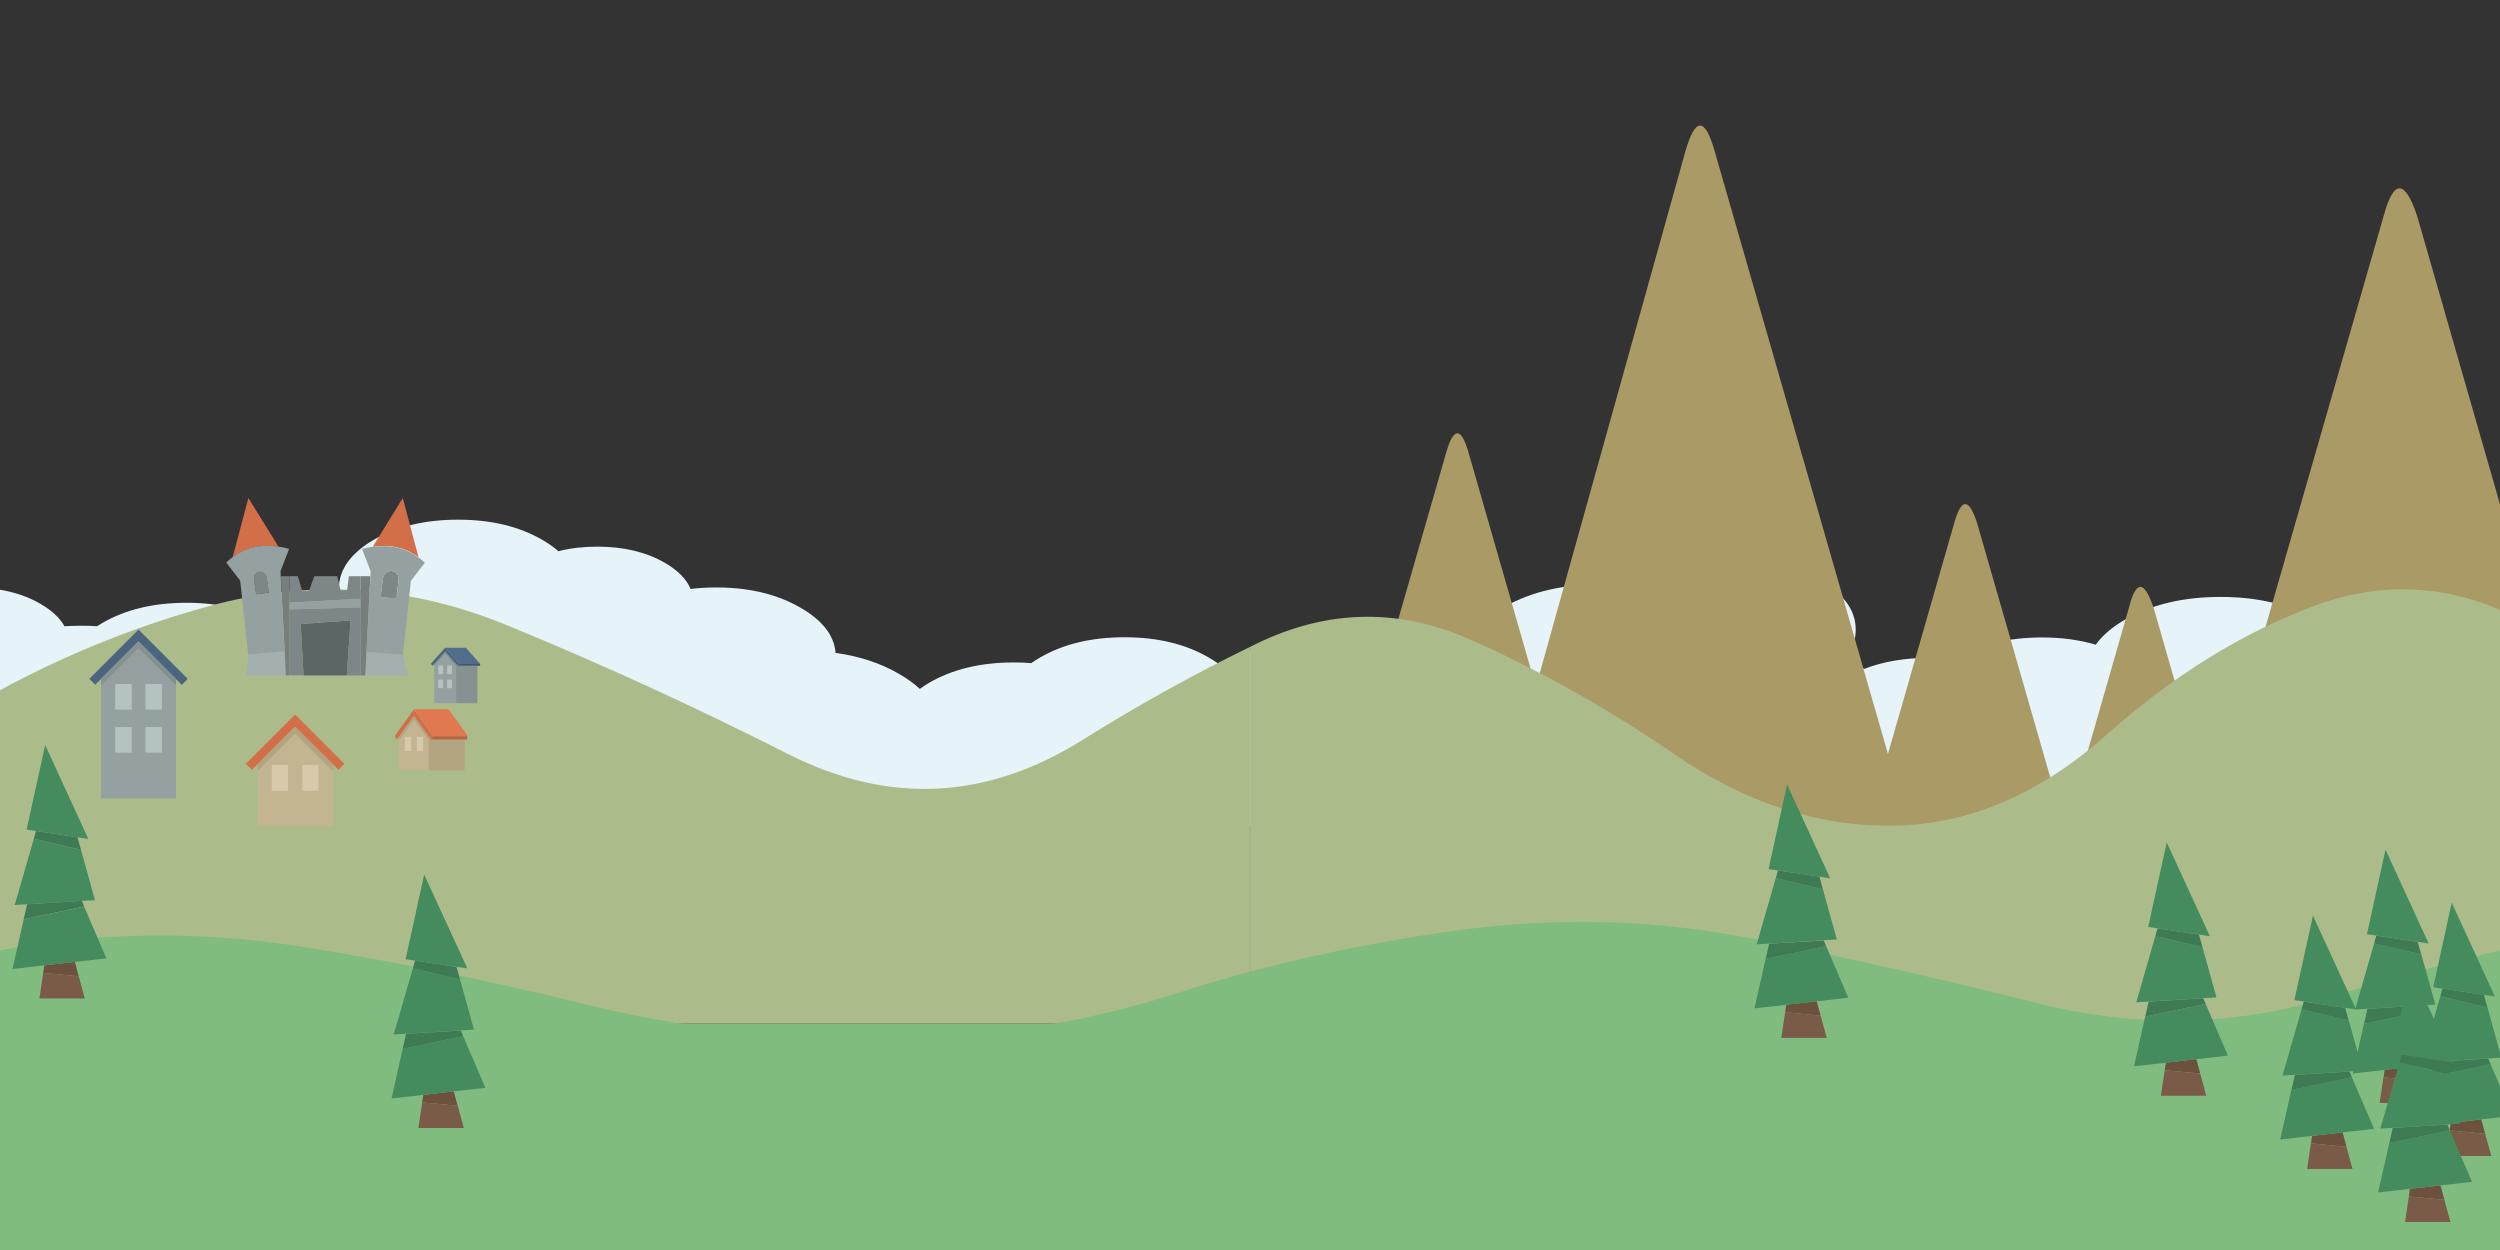 <?xml version="1.0" encoding="utf-8"?>
<!-- Generator: Adobe Illustrator 27.3.1, SVG Export Plug-In . SVG Version: 6.00 Build 0)  -->
<svg version="1.1" id="Calque_1" xmlns="http://www.w3.org/2000/svg" xmlns:xlink="http://www.w3.org/1999/xlink" x="0px" y="0px"
	 viewBox="0 0 2560 1280" style="enable-background:new 0 0 2560 1280;" xml:space="preserve">
<rect x="0" y="0" width="2560" height="1280" fill="#333333" stroke="none"/>
<style type="text/css">
	.st0{fill:#E6F4FA;}
	.st1{fill:#AA9A66;}
	.st2{fill:#ABBC8A;}
	.st3{fill:#80BC80;}
	.st4{fill:#95A1A1;}
	.st5{fill:#B5C2C2;}
	.st6{fill:#4B6480;}
	.st7{fill:#869191;}
	.st8{fill:#C4B592;}
	.st9{fill:#D7C9A9;}
	.st10{fill:#B4A582;}
	.st11{fill:#D26F49;}
	.st12{fill:#B66141;}
	.st13{fill:#E07850;}
	.st14{fill:#516D8C;}
	.st15{fill:#40556D;}
	.st16{fill:#A4AFAF;}
	.st17{fill:#5B6666;}
	.st18{fill:#7E8787;}
	.st19{fill:#767E7E;}
	.st20{fill:#6D503D;}
	.st21{fill:#795B48;}
	.st22{fill:#448C5E;}
	.st23{fill:#3E7B54;}
</style>
<g id="Nuages" transform="matrix( 1, 0, 0, 1, 313.95,1045.25) ">
	<g>
		<g id="Layer0_77_FILL">
			<path class="st0" d="M2247.5-441.7c-36.6,0.5-68,8.1-94.1,22.8c-7.6-0.8-15.5-1.2-23.7-1.2c-25.6,0-48.2,4-68,11.9
				c-1.4-0.8-2.7-1.6-4.1-2.4c-26.9-15.6-59.5-23.4-97.7-23.4c-38.3,0-71,7.8-98.1,23.4c-13.2,7.7-23.1,16.2-29.7,25.5
				c-16.6-4.9-35-7.4-55.1-7.4c-33.8,0-62.6,6.9-86.4,20.8c-1,0.6-1.9,1.1-2.7,1.6c-8.4-1-17.1-1.5-26.3-1.5
				c-25,0-47.4,3.8-66.9,11.4c-4.2-5-9.7-9.6-16.7-13.9c5.6-8.2,8.3-17,8.3-26.5c0-15.5-7.6-29.3-22.7-41.2c-3.9-3-8.3-5.9-13.1-8.7
				c-23.7-13.8-52.4-20.7-86.3-20.7c-33.8,0-62.6,6.9-86.6,20.7c-4.1,2.4-7.8,4.9-11.2,7.4c-13.4-2.4-27.7-3.6-42.8-3.6
				c-17.5,0-33.9,1.6-49.2,4.9c-17.9,3.9-34.1,10.1-48.7,18.5c-26.1,15-39.5,33.1-40.3,54.3c-19.4,3.2-36.8,9.2-52.1,18.1
				c-2.5,1.4-4.7,2.8-6.8,4.2c-3.5-11.1-12.6-20.8-27.2-29.3c-19.1-11.1-42.2-16.6-69.4-16.6s-50.4,5.5-69.6,16.6
				c-8.4,4.9-14.9,10.2-19.6,15.9c-4.7-4.1-10.3-8.1-16.8-11.8c-23.7-13.8-52.4-20.8-86.3-20.8c-33.9,0-62.7,6.9-86.6,20.8
				c-3.2,1.8-6.2,3.8-9,5.7c-5.8-0.5-11.7-0.7-17.7-0.7c-33.9,0-62.7,6.9-86.6,20.7c-3.6,2-6.8,4.2-9.7,6.4
				c-5.9-5.5-13.1-10.7-21.5-15.5c-18.8-10.9-40.4-18-64.8-21.4c-1.5-17.9-13.4-33.3-35.8-46.2c-16.8-9.8-36-16.1-57.8-19
				c-9.1-1.2-18.6-1.8-28.5-1.8c-9.2,0-18,0.5-26.4,1.5c-4.1-10-12.9-18.9-26.3-26.7c-19.1-11.1-42.2-16.6-69.4-16.6
				c-14.4,0-27.6,1.6-39.6,4.7c-4.7-4.1-10.2-8-16.5-11.6c-23.7-13.8-52.4-20.7-86.3-20.7c-33.8,0-62.6,6.9-86.6,20.7
				C44.9-478.4,33-461.7,33-442.2c0,0.2,0,0.4,0,0.5c0.1,4.8,0.9,9.4,2.4,13.9c-23.6,1.1-43.9,6.5-61,16.4c-3.1,1.8-5.9,3.7-8.5,5.7
				c-0.9-0.5-1.7-1-2.4-1.5c-23.8-13.8-52.6-20.8-86.4-20.8c-33.8,0-62.6,6.9-86.4,20.8c-1.9,1.1-3.6,2.1-5.3,3.2
				c-5.5-0.4-11.1-0.5-16.9-0.5c-5.6,0-11.2,0.2-16.5,0.5c-4.6-8.5-12.8-16.1-24.5-22.9c-12.8-7.5-27.5-12.4-44.1-14.9
				c-0.1,0-0.2,0-0.3,0v242.5h2564.4V-441.7z"/>
		</g>
	</g>
</g>
<g id="Montagne" transform="matrix( 1, 0, 0, 1, 313.95,1045.25) ">
	<g>
		<g id="Layer0_78_FILL">
			<path class="st1" d="M2416.3-341.8L2358-139.3l-196.8-684.8c-12.6-37.7-24-37.7-34.3,0l-175.4,610.2l-59.9-208.1
				c-9.8-29.7-18.4-29.7-25.8,0l-64.9,226.1L1711-508.3c-8.6-27.7-16.7-27.7-24.2,0l-67.5,235.1l-177.2-616.4
				c-10.1-36.1-20.2-36.1-30.4,0l-152.9,547.8l-68.4-238.1c-8-28.9-16-28.9-24,0l-106.1,369.1l-37.7-131v261.9h1393.7L2416.3-341.8
				L2416.3-341.8z"/>
		</g>
	</g>
</g>
<g id="herbe_premier_plan" transform="matrix( 1, 0, 0, 1, 313.95,1045.25) ">
	<g>
		<g id="Layer0_82_FILL_00000049914531448842773110000002094001504960362914_">
			<path class="st2" d="M2832.7,2.9v-385.7c-42.4,28.3-84,60-125,95.2c-71.6,61.6-144.9,66.4-219.7,14.5
				c-69.4-48.3-139.5-92.3-210.4-132.2c-72.7-40.8-146.4-47.4-221-19.8c-74.5,27.7-145.7,71.8-213.6,132.4
				c-68.6,60.9-141.3,91.9-217.8,92.9c-76.5,1.2-150.6-22.7-222.1-71.5c-69.4-47.7-140.2-87.5-212.3-119.4
				c-75.4-33.1-150.2-30.4-224.7,7.9V2.9L2832.7,2.9L2832.7,2.9z"/>
		</g>
	</g>
</g>
<g id="herbe_premier_plan_00000016791591807454196100000002006333621401312657_" transform="matrix( 1, 0, 0, 1, 314.2,1044.8) ">
	<g>
		<g id="Layer0_75_FILL">
			<path class="st3" d="M-314.2,3.4v231.8h2560V3.4H-314.2z"/>
		</g>
	</g>
</g>
<g id="herbe_deuxième_plan" transform="matrix( 1, 0, 0, 1, 313.95,1045.25) ">
	<g>
		<g id="Layer0_82_FILL_00000053532832234045071660000004290101410213087108_">
			<path class="st2" d="M966,2.9v-385.7c-58.1,28.3-115.2,60-171.4,95.2C696.4-226,596-221.1,493.3-273
				c-95.2-48.3-191.3-92.3-288.5-132.2C105-446,4-452.6-98.3-425c-102.2,27.7-199.8,71.8-292.9,132.4
				c-94.1,60.9-193.7,91.9-298.8,92.9c-105,1.2-206.5-22.7-304.7-71.5c-95.1-47.7-192.2-87.5-291.2-119.4
				c-103.3-33.1-206.1-30.4-308.1,7.9V2.9L966,2.9L966,2.9z"/>
		</g>
	</g>
</g>
<g id="herbe_deuxième_plan_00000007395537508237299640000011875944578781684111_" transform="matrix( 1, 0, 0, 1, 313.95,1045.25) ">
	<g>
		<g id="Layer0_82_FILL">
			<path class="st3" d="M2246.1,118.8V-72.1c-58.1,14-115.2,29.7-171.4,47.1c-98.2,30.5-198.7,32.9-301.3,7.2
				c-95.2-23.9-191.3-45.7-288.5-65.4c-99.8-20.2-200.8-23.5-303.1-9.8c-102.2,13.7-199.8,35.5-292.9,65.5
				C794.7,2.7,695.1,18,590,18.5c-105,0.6-206.5-11.2-304.7-35.4C190.2-40.5,93.1-60.2-5.8-76C-109.2-92.3-211.9-91-314-72.1v190.9
				H2246.1z"/>
		</g>
	</g>
</g>
<g transform="matrix( 1, 0, 0, 1, 313.95,1045.25) ">
	<g>
		<g id="Layer0_72_FILL">
			<path class="st4" d="M-133.7-342.8l-38.4-38.4l-38.4,38.4v115.1h76.8L-133.7-342.8 M-195.8-318.7v-26h16.6v26H-195.8
				 M-148.3-344.8v26h-16.5v-26H-148.3 M-164.8-300.7h16.5v26h-16.5V-300.7 M-195.8-300.7h16.6v26h-16.6V-300.7z"/>
			<path class="st5" d="M-179.3-300.7h-16.6v26h16.6V-300.7 M-148.3-300.7h-16.5v26h16.5V-300.7 M-148.3-318.7v-26h-16.5v26H-148.3
				 M-195.8-344.8v26h16.6v-26H-195.8z"/>
			<path class="st6" d="M-216.4-344.1l5.9-5.9l38.4-38.4l38.4,38.5l5.9,5.9l6.1-6.1l-50.4-50.5l-50.4,50.5L-216.4-344.1z"/>
			<path class="st7" d="M-210.5-350v7.2l38.4-38.4l38.4,38.4v-7.2l-38.4-38.4L-210.5-350z"/>
		</g>
	</g>
</g>
<g transform="matrix( 1, 0, 0, 1, 313.95,1045.25) ">
	<g>
		<g id="Layer0_71_FILL">
			<path class="st8" d="M26.7-199.2v-56.4L-11.7-294l-38.4,38.4v56.4H26.7 M-19-261.9v26.4h-16.6v-26.4H-19 M12.1-261.9v26.4H-4.4
				v-26.4H12.1z"/>
			<path class="st9" d="M12.1-235.5v-26.4H-4.4v26.4H12.1 M-19-235.5v-26.4h-16.6v26.4H-19z"/>
			<path class="st10" d="M26.7-255.6v-7.3l-38.5-38.4l-38.4,38.4v7.3l38.4-38.4L26.7-255.6z"/>
			<path class="st11" d="M32.6-256.9l6.1-6.2l-50.5-50.5l-50.5,50.5l6.2,6.2l5.9-6l38.4-38.4l38.5,38.4L32.6-256.9z"/>
		</g>
	</g>
</g>
<g transform="matrix( 1, 0, 0, 1, 313.95,1045.25) ">
	<g>
		<g id="Layer0_69_FILL">
			<path class="st8" d="M125.1-256.4v-30.9l-15.1-21l-15.1,21v30.9H125.1 M119.4-290.7v14.5h-6.5v-14.5H119.4 M107.1-290.7v14.5
				h-6.5v-14.5H107.1z"/>
			<path class="st9" d="M107.1-276.2v-14.5h-6.5v14.5H107.1 M119.4-276.2v-14.5h-6.5v14.5H119.4z"/>
			<path class="st10" d="M125.1-287.2v30.9h36.7V-288h-34.4L110-312.3l-15.1,21v4l15.1-21L125.1-287.2z"/>
			<path class="st11" d="M127.4-288l2.4-3.4L110-319l-19.9,27.6l2.4,3.4l2.3-3.3l15.1-21L127.4-288z"/>
			<path class="st12" d="M129.8-291.4l-2.4,3.4h34.4h2.6v-3.4H129.8z"/>
			<path class="st13" d="M145.3-319H110l19.9,27.6h34.6v-1.1L145.3-319z"/>
		</g>
	</g>
</g>
<g transform="matrix( 1, 0, 0, 1, 313.95,1045.25) ">
	<g>
		<g id="Layer0_70_FILL">
			<path class="st14" d="M141.9-382l14.7,16.6h21.1L163-382H141.9z"/>
			<path class="st15" d="M156.6-365.5l-1.8,2h20.1h2.8v-2H156.6z"/>
			<path class="st4" d="M153.1-363l-11.2-12.6L130.7-363v37.8h22.4V-363 M135-355.1v-8.6h4.8v8.6H135 M144-363.6h4.8v8.6H144V-363.6
				 M144-349.2h4.8v8.6H144V-349.2 M135-349.2h4.8v8.6H135V-349.2z"/>
			<path class="st5" d="M139.8-349.2H135v8.6h4.8V-349.2 M148.8-349.2H144v8.6h4.8V-349.2 M148.8-363.6H144v8.6h4.8V-363.6
				 M135-363.6v8.6h4.8v-8.6H135z"/>
			<path class="st7" d="M130.7-365.4v2.4l11.2-12.6l11.2,12.6v37.8h21.8v-38.2h-20.1L141.9-378L130.7-365.4z"/>
			<path class="st6" d="M127.2-365.5l1.8,2l1.7-1.9l11.2-12.6l12.9,14.6l1.8-2L141.9-382L127.2-365.5z"/>
		</g>
	</g>
</g>
<g transform="matrix( 1, 0, 0, 1, 313.95,1045.25) ">
	<g>
		<g id="Layer0_61_FILL">
			<path class="st16" d="M61.4-377.7l-1.2,24.1h43.5l-5-21.1L61.4-377.7 M-21.2-353.6l-1.2-24.5l-37.2,3.4l-2.2,21.1L-21.2-353.6
				L-21.2-353.6z"/>
			<path class="st17" d="M-6-406.3l2.8,52.7h44.4L45-410L-6-406.3z"/>
			<path class="st18" d="M-17.4-421.3v67.6h14.3L-6-406.3l51-3.7l-3.8,56.4h13.8v-69.8L-17.4-421.3 M-53.8-452.4l2.1,15.7l13.1-1.8
				l-2.2-15.7c-0.2-1.8-1-3.2-2.5-4.3c-1.4-1.1-3.1-1.6-4.8-1.3c-1.8,0.2-3.2,1.1-4.3,2.5C-53.6-455.8-54-454.2-53.8-452.4
				 M34.8-440.7l-3.4-14.5H7.9l-5.5,15.3l-6.8,0.1L-9-455.2h-8.4v27l72.5-3.9v-23.1H43.3l-1.8,14.3L34.8-440.7 M92.7-457.4
				c-1.4-1.8-3.2-2.8-5.3-3.1c-2.2-0.3-4.2,0.2-6,1.7c-1.8,1.4-2.8,3.2-3.2,5.3l-2.4,19.3l16,2l2.5-19.3
				C94.6-453.7,94.1-455.6,92.7-457.4z"/>
			<path class="st11" d="M-59.6-535.3l-16.1,60.6c13.3-9.8,29-13.3,47-10.7L-59.6-535.3 M114.6-474.7l-16.1-60.6l-30.8,50
				C85.6-488.1,101.3-484.5,114.6-474.7z"/>
			<path class="st19" d="M-17.4-455.2h-9l4,77l1.2,24.5h3.8v-67.7v-7L-17.4-455.2 M55.1-455.2v23.1v8.7v69.8h5l1.2-24.1l4-77.5H55.1
				z"/>
			<path class="st4" d="M-82.3-469.2l14.3,18.5l8.2,75.8l37.2-3.4l-3.9-77l-0.2-5.1l8.8-22.8c-0.7-0.2-1.5-0.4-2.2-0.6
				c-2.9-0.7-5.8-1.3-8.6-1.7c-18-2.7-33.7,0.8-47,10.7C-78-473-80.2-471.2-82.3-469.2 M-51.7-436.7l-2.1-15.7
				c-0.2-1.8,0.2-3.4,1.3-4.8c1.1-1.5,2.5-2.3,4.3-2.5c1.8-0.3,3.4,0.2,4.8,1.3c1.5,1.1,2.3,2.5,2.5,4.3l2.2,15.7L-51.7-436.7
				 M55.1-423.4v-8.7l-72.5,3.9v7L55.1-423.4 M62.6-484.5c-1.9,0.4-3.8,0.9-5.8,1.4l8.8,22.8l-0.2,5.1l-4,77.5l37.2,3l8.2-75.8
				l14.3-18.5c-2.1-2-4.3-3.9-6.7-5.5c-13.3-9.8-28.9-13.3-46.9-10.7C66-485.1,64.3-484.8,62.6-484.5 M87.4-460.5
				c2.2,0.3,4,1.3,5.3,3.1c1.4,1.8,1.9,3.8,1.6,6l-2.4,19.3l-16.1-2l2.5-19.3c0.3-2.2,1.3-4,3.2-5.3
				C83.2-460.3,85.2-460.8,87.4-460.5z"/>
		</g>
	</g>
</g>
<g transform="matrix( 1, 0, 0, 1, 313.95,1045.25) ">
	<g>
		<g id="Layer0_4_FILL">
			<path class="st20" d="M-268.6-56.7l-1.1,7.7l36.4,3.5l-4-14.8L-268.6-56.7z"/>
			<path class="st21" d="M-227.1-22.8l-6.2-22.7l-36.4-3.5l-3.9,26.2H-227.1z"/>
			<path class="st22" d="M-205-63.9l-22.8-53l-61.9,13.1l-11.4,50.8l32.5-3.7l31.2-3.5L-205-63.9 M-298.9-118.5l12.7-0.8l56-3.4
				l13.5-0.8L-231-175l-48.3-11.4L-298.9-118.5 M-234.6-187.9l11.1,1.7l-44.2-96.1l-19,86.6l9.6,1.4L-234.6-187.9z"/>
			<path class="st23" d="M-286.2-119.3l-3.5,15.4l61.9-13.1l-2.4-5.8L-286.2-119.3 M-231-175l-3.6-12.9l-42.5-6.4l-2.2,7.9L-231-175
				z"/>
		</g>
	</g>
</g>
<g transform="matrix( 1, 0, 0, 1, 313.95,1045.25) ">
	<g>
		<g id="Layer0_4_FILL_00000084504685710830141260000000572834336641585853_">
			<path class="st20" d="M2127.9,50.3l-1.1,7.7l36.4,3.5l-4-14.8L2127.9,50.3z"/>
			<path class="st21" d="M2169.3,84.2l-6.2-22.7l-36.4-3.5l-3.9,26.2H2169.3z"/>
			<path class="st22" d="M2191.4,43.1l-22.8-53l-61.9,13.1L2095.3,54l32.6-3.6l31.2-3.6L2191.4,43.1 M2097.6-11.5l12.7-0.8l56-3.4
				l13.5-0.8l-14.3-51.5l-48.3-11.3L2097.6-11.5 M2161.9-80.8l11.1,1.7l-44.2-96.1l-19,86.6l9.6,1.4L2161.9-80.8z"/>
			<path class="st23" d="M2110.3-12.2l-3.5,15.4l61.9-13.1l-2.4-5.8L2110.3-12.2 M2165.4-67.9l-3.6-12.9l-42.5-6.4l-2.2,8
				L2165.4-67.9z"/>
		</g>
	</g>
</g>
<g transform="matrix( 1, 0, 0, 1, 313.95,1045.25) ">
	<g>
		<g id="Layer0_4_FILL_00000167372701031410840340000000967524238624171169_">
			<path class="st20" d="M2195.7,104.6l-1.2,7.7l36.4,3.5l-4-14.8L2195.7,104.6z"/>
			<path class="st21" d="M2237.1,138.5l-6.2-22.7l-36.4-3.5l-3.9,26.2H2237.1z"/>
			<path class="st22" d="M2259.2,97.4l-22.8-53l-61.9,13.1l-11.4,50.7l32.6-3.6l31.2-3.6L2259.2,97.4 M2165.4,42.8l12.7-0.8
				l55.9-3.4l13.5-0.8l-14.3-51.5L2184.9-25L2165.4,42.8 M2229.7-26.5l11.1,1.6l-44.2-96.1l-18.9,86.7l9.6,1.4L2229.7-26.5z"/>
			<path class="st23" d="M2178.1,42.1l-3.5,15.5l61.9-13.1l-2.5-5.8L2178.1,42.1 M2233.2-13.6l-3.6-12.9l-42.5-6.4l-2.2,7.9
				L2233.2-13.6z"/>
		</g>
	</g>
</g>
<g transform="matrix( 1, 0, 0, 1, 313.95,1045.25) ">
	<g>
		<g id="Layer0_4_FILL_00000129165730435213350860000006790650007515189899_">
			<path class="st20" d="M2053.6,117.9l-1.1,7.7l36.4,3.5l-4-14.8L2053.6,117.9z"/>
			<path class="st21" d="M2095,151.8l-6.2-22.7l-36.4-3.5l-3.9,26.2H2095z"/>
			<path class="st22" d="M2117.1,110.7l-22.8-53l-61.9,13.1l-11.4,50.8l32.5-3.7l31.2-3.6L2117.1,110.7 M2023.3,56.1l12.7-0.8
				l56-3.4l13.5-0.8l-14.3-51.5l-48.3-11.4L2023.3,56.1 M2087.6-13.2l11.1,1.6l-44.2-96.1l-19,86.6l9.6,1.4L2087.6-13.2z"/>
			<path class="st23" d="M2036,55.4l-3.5,15.5l61.9-13.1l-2.4-5.8L2036,55.4 M2091.1-0.3l-3.6-12.9l-42.5-6.4l-2.2,7.9L2091.1-0.3z"
				/>
		</g>
	</g>
</g>
<g transform="matrix( 1, 0, 0, 1, 313.95,1045.25) ">
	<g>
		<g id="Layer0_4_FILL_00000080919353953183731850000013593834581785698212_">
			<path class="st20" d="M2153.8,172.2l-1.1,7.7l36.4,3.5l-4-14.8L2153.8,172.2z"/>
			<path class="st21" d="M2195.3,206.1l-6.2-22.7l-36.4-3.5l-3.9,26.2H2195.3z"/>
			<path class="st22" d="M2217.4,165l-22.8-53l-61.9,13.1l-11.5,50.7l32.6-3.6l31.2-3.6L2217.4,165 M2123.5,110.4l12.7-0.8l55.9-3.4
				l13.5-0.8L2191.4,54l-48.3-11.3L2123.5,110.4 M2187.8,41.1l11.1,1.6l-44.2-96.1l-18.9,86.7l9.6,1.4L2187.8,41.1z"/>
			<path class="st23" d="M2136.2,109.7l-3.5,15.5l61.9-13.1l-2.4-5.8L2136.2,109.7 M2191.4,54l-3.6-12.9l-42.5-6.4l-2.2,8L2191.4,54
				z"/>
		</g>
	</g>
</g>
<g transform="matrix( 1, 0, 0, 1, 313.95,1045.25) ">
	<g>
		<g id="Layer0_4_FILL_00000086650064573049140110000009943387657437951143_">
			<path class="st20" d="M1903.9,42.9l-1.2,7.7l36.4,3.5l-4-14.8L1903.9,42.9z"/>
			<path class="st21" d="M1945.3,76.8l-6.2-22.7l-36.4-3.5l-3.9,26.2H1945.3z"/>
			<path class="st22" d="M1967.4,35.7l-22.8-53l-61.9,13.1l-11.4,50.8l32.5-3.6l31.2-3.6L1967.4,35.7 M1873.6-18.9l12.7-0.8
				l55.9-3.4l13.5-0.8l-14.3-51.5l-48.3-11.3L1873.6-18.9 M1937.9-88.2l11.1,1.7l-44.2-96.1L1885.8-96l9.6,1.4L1937.9-88.2z"/>
			<path class="st23" d="M1886.3-19.6l-3.5,15.4l61.9-13.1l-2.5-5.8L1886.3-19.6 M1941.4-75.3l-3.6-12.9l-42.5-6.4l-2.2,8
				L1941.4-75.3z"/>
		</g>
	</g>
</g>
<g transform="matrix( 1, 0, 0, 1, 313.95,1045.25) ">
	<g>
		<g id="Layer0_4_FILL_00000145025603349827897620000007302982069247825550_">
			<path class="st20" d="M1515.2-16.4l-1.2,7.7l36.4,3.5l-4-14.8L1515.2-16.4z"/>
			<path class="st21" d="M1556.6,17.5l-6.2-22.7L1514-8.7l-3.9,26.2H1556.6z"/>
			<path class="st22" d="M1578.7-23.6L1556-76.5l-61.9,13l-11.5,50.8l32.6-3.6l31.2-3.6L1578.7-23.6 M1484.9-78.2l12.7-0.8l55.9-3.4
				l13.5-0.8l-14.3-51.5l-48.3-11.4L1484.9-78.2 M1549.2-147.5l11,1.7L1516-242l-18.9,86.7l9.6,1.4L1549.2-147.5z"/>
			<path class="st23" d="M1497.6-78.9l-3.5,15.5l61.9-13l-2.4-5.8L1497.6-78.9 M1552.7-134.6l-3.5-12.9l-42.5-6.4l-2.2,7.9
				L1552.7-134.6z"/>
		</g>
	</g>
</g>
<g transform="matrix( 1, 0, 0, 1, 313.95,1045.25) ">
	<g>
		<g id="Layer0_4_FILL_00000098927902506125282630000004913202780194571413_">
			<path class="st20" d="M119.5,75.9l-1.2,7.7l36.4,3.5l-4-14.8L119.5,75.9z"/>
			<path class="st21" d="M161,109.8l-6.2-22.7l-36.4-3.5l-3.9,26.2H161z"/>
			<path class="st22" d="M183.1,68.7l-22.8-53l-61.9,13L87,79.6l32.6-3.7l31.2-3.6L183.1,68.7 M89.2,14.1l12.7-0.8l56-3.4l13.5-0.8
				l-14.3-51.5l-48.3-11.3L89.2,14.1 M153.5-55.2l11.1,1.6l-44.2-96.1L101.4-63l9.6,1.4L153.5-55.2z"/>
			<path class="st23" d="M101.9,13.4l-3.5,15.4l61.9-13l-2.4-5.8L101.9,13.4 M157.1-42.3l-3.6-12.9L111-61.6l-2.2,8L157.1-42.3z"/>
		</g>
	</g>
</g>
</svg>
